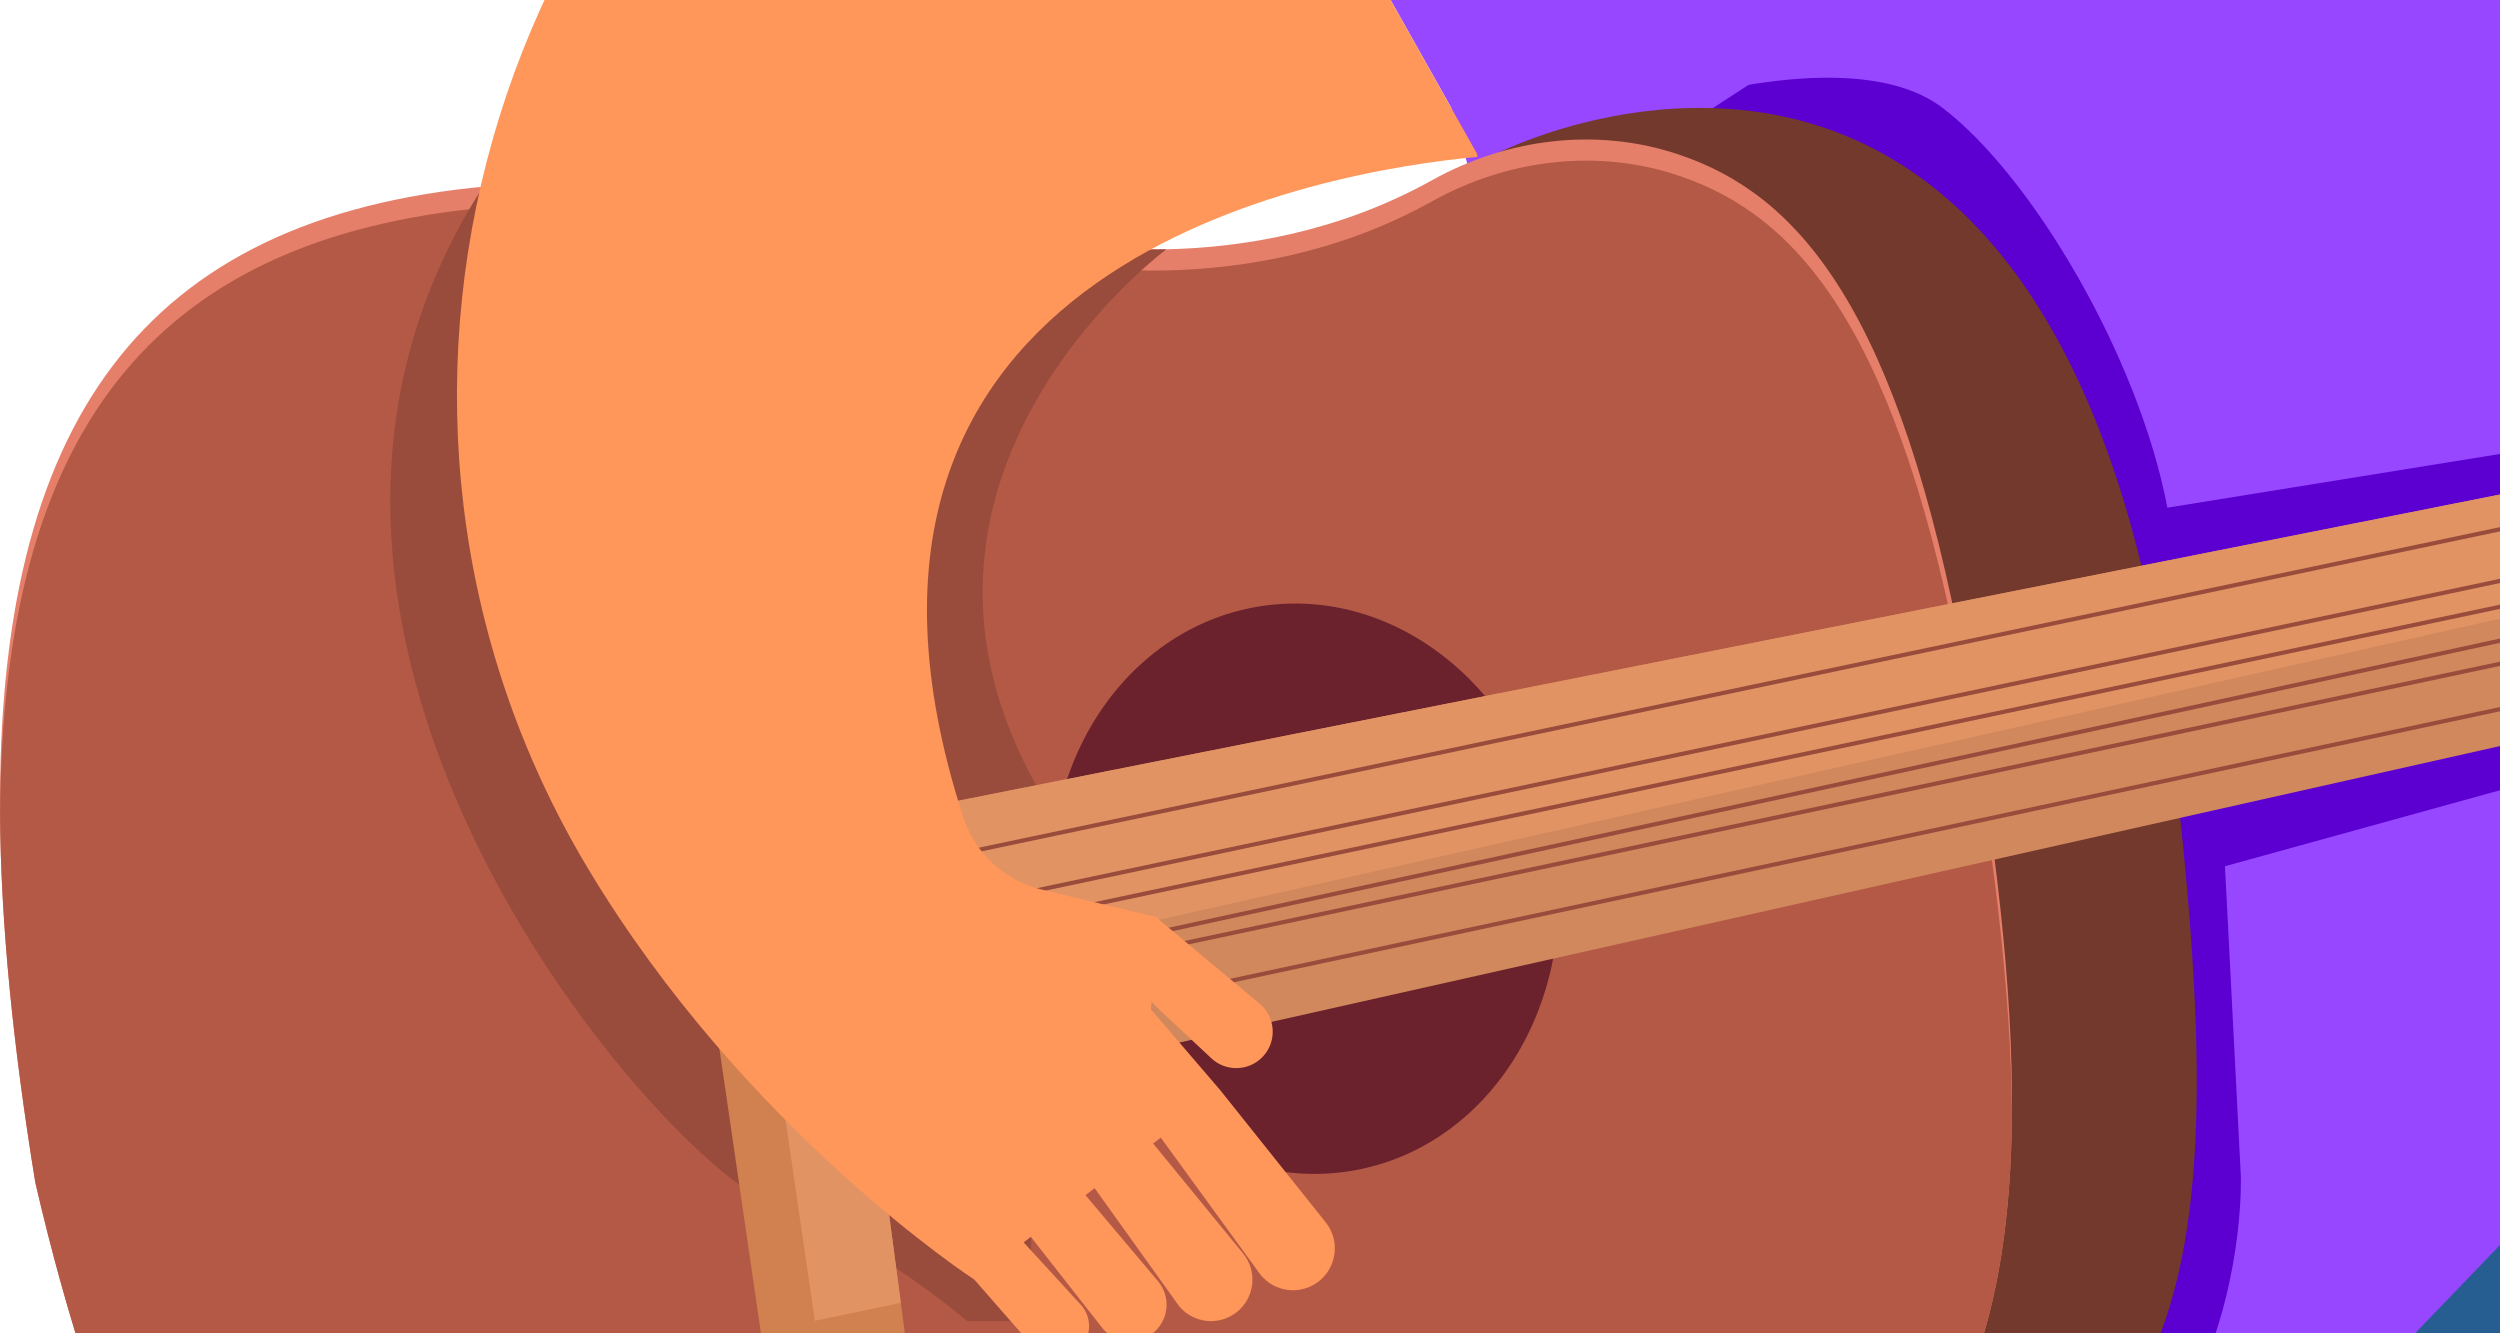 <svg width="300" height="160" viewBox="0 0 300 160" fill="none" xmlns="http://www.w3.org/2000/svg">
<path d="M409.697 91.937L359.541 131.257L352.811 136.526L263.024 206.906L203.895 186.125L179.096 30.164L177.235 18.425L133.618 -59.173C133.618 -59.173 173.356 -80.181 251.006 -82.198C259.928 -82.424 269.354 -82.407 279.266 -82.077L282.153 -110.18L311.143 -107.641L306.5 -67.869C306.5 -67.869 326.047 -61.034 348.22 -47.07C367.871 -34.722 389.575 -16.792 401.575 6.911C417.227 43.435 409.697 91.937 409.697 91.937Z" fill="#9747FF"/>
<path d="M370.165 75.441L266.997 103.948L268.9 141.118C268.9 141.118 270.545 186.225 226.939 190.874L210.895 191.224L198.391 12.947C198.391 12.947 222.414 4.797 233.11 12.947C243.806 21.097 256.618 42.741 260.085 60.922L409.618 36.776V48.367L370.165 75.441Z" fill="#5B00D1"/>
<path d="M228.96 -2.261L179.096 30.166L174.154 12.945L228.96 -2.261Z" fill="#9747FF"/>
<path d="M179.589 18.428C179.589 18.428 243.389 -14.308 259.51 80.211C268.97 154.162 265.556 182.778 211.178 188.687L196.8 45.433L179.589 18.428Z" fill="#73392D"/>
<path d="M241.436 133.583C241.255 157.937 235.348 174.475 221.608 183.591C221.608 183.591 221.608 183.591 221.591 183.591C209.809 191.407 192.284 193.76 167.717 190.88C167.717 190.88 122.004 235.606 77.246 232.644C48.285 230.718 19.719 208.816 4.235 141.893C1.552 125.438 0.088 110.711 0.006 97.678C-0.356 50.995 16.839 26.115 58.57 22.346C75.749 20.8 97.075 22.824 123.057 28.369C123.057 28.369 129.985 30.13 139.973 29.916C149.04 29.718 160.641 27.875 171.88 21.606C180.93 16.571 191.741 15.238 201.549 18.578C215.667 23.35 227.86 36.778 235.825 80.203C239.511 100.969 241.551 118.724 241.436 133.583Z" fill="#E67F6A"/>
<path d="M241.436 133.583C241.255 157.937 235.348 174.475 221.608 183.591C221.608 183.591 221.608 183.591 221.591 183.591C209.809 191.407 192.284 193.76 167.717 190.88C167.717 190.88 122.004 235.606 77.246 232.644C48.285 230.718 19.719 208.816 4.235 141.893C1.552 125.438 0.088 110.711 0.006 97.678C0.285 52.624 17.596 28.583 58.57 24.881C75.749 23.334 97.075 25.358 123.057 30.903C123.057 30.903 129.985 32.664 139.973 32.45C149.04 32.252 160.641 30.41 171.88 24.14C180.93 19.105 191.741 17.772 201.549 21.112C215.667 25.884 227.861 39.312 235.825 82.737C239.313 102.335 241.304 119.267 241.436 133.583Z" fill="#B45946"/>
<path d="M126.151 97.283L123.304 158.529H116.064C116.064 158.529 103.937 148.196 92.418 144.296C80.899 140.396 23.421 77.471 57.5 23.153L58.57 22.346C75.749 20.8 97.075 22.824 123.057 28.369C123.057 28.369 129.985 30.13 139.973 29.916C139.052 30.607 101.83 58.794 126.151 97.283Z" fill="#994C3C"/>
<path d="M108.972 162.956L92.253 166.444L84.19 111.171H102.094L108.1 156.341L108.972 162.956Z" fill="#D1804F"/>
<path d="M108.1 156.341L97.782 158.497L90.871 111.171H102.094L108.1 156.341Z" fill="#E29363"/>
<path d="M162.091 140.518C178.623 137.833 189.563 120.492 186.525 101.786C183.487 83.079 167.622 70.091 151.09 72.775C134.558 75.46 123.619 92.801 126.657 111.508C129.694 130.214 145.559 143.203 162.091 140.518Z" fill="#6B222D"/>
<path d="M513.605 59.222L456.044 64.077C454.531 64.208 453.017 64.011 451.585 63.501L437.829 58.581L115.932 130.852L112.905 116.24L108.972 97.283L435.492 32.433L442.37 24.272C443.851 22.527 445.842 21.293 448.08 20.783L505.344 7.586C506.134 7.405 506.907 7.372 507.664 7.454C510.709 7.767 513.308 10.104 513.819 13.296L519.907 51.143C520.565 55.158 517.653 58.877 513.605 59.222Z" fill="#D1885C"/>
<path d="M506.2 45.581L448.64 50.452C447.126 50.584 445.612 50.386 444.18 49.876L430.424 44.956L112.905 116.24L108.972 97.283L435.492 32.433L442.37 24.272C443.851 22.527 445.842 21.293 448.08 20.783L505.344 7.586C506.134 7.405 506.907 7.372 507.664 7.454L512.502 37.502C513.16 41.533 510.248 45.252 506.2 45.581Z" fill="#E29363"/>
<path d="M108.1 103.948L491.479 23.159L490.023 16.018" stroke="#994C3C" stroke-width="0.5" stroke-miterlimit="10"/>
<path d="M108.977 110.105L471.251 33.49V21.843" stroke="#994C3C" stroke-width="0.5" stroke-miterlimit="10"/>
<path d="M108.977 113.245L451.022 40.842V25.527" stroke="#994C3C" stroke-width="0.5" stroke-miterlimit="10"/>
<path d="M114.67 124.762L498.26 42.665L501.54 56.958" stroke="#994C3C" stroke-width="0.5" stroke-miterlimit="10"/>
<path d="M111.753 119.623L474.209 42.665L478.172 55.502" stroke="#994C3C" stroke-width="0.5" stroke-miterlimit="10"/>
<path d="M456.076 55.247L452.507 43.751L111.753 117.77" stroke="#994C3C" stroke-width="0.5" stroke-miterlimit="10"/>
<path d="M138.114 121.127L146.555 130.967L116.953 153.576C116.953 153.576 89.39 135.69 70.483 104.096C37.754 49.366 58.191 -22.297 114.748 -51.768C126.019 -57.642 133.622 -59.173 133.622 -59.173L177.228 18.43L177.294 18.825C159.127 20.503 93.948 31.249 115.587 98.057C116.985 102.401 120.606 105.692 125.049 106.761L138.97 110.102L138.114 121.127Z" fill="#FF965A"/>
<path d="M138.54 128.945L146.552 130.974L159.083 146.678C160.903 148.959 160.401 152.304 157.993 153.952C155.843 155.423 152.924 155.005 151.275 152.987L137.084 133.478L138.54 128.945Z" fill="#FF965A"/>
<path d="M131.15 135.466L138.374 137.218L149.167 150.409C150.924 152.556 150.585 155.727 148.413 157.453C146.305 159.128 143.246 158.824 141.512 156.765L129.139 139.488L131.15 135.466Z" fill="#FF965A"/>
<path d="M122.019 143.728L128.323 141.12L138.961 153.743C140.584 155.668 140.248 158.564 138.229 160.066C136.43 161.404 133.911 161.166 132.397 159.514L121.315 145.375L122.019 143.728Z" fill="#FF965A"/>
<path d="M115.932 147.967L116.948 153.583L124.005 161.649C125.419 163.265 127.885 163.397 129.463 161.941C131.007 160.516 131.107 158.11 129.689 156.56L120.716 146.772L115.932 147.967Z" fill="#FF965A"/>
<path d="M134.041 116.021L138.779 110.105L151.156 120.439C153.072 122.038 153.264 124.912 151.581 126.753C149.935 128.551 147.138 128.66 145.359 126.993L139.118 121.148L134.041 116.021Z" fill="#FF965A"/>
<path d="M433.007 194.171C433.32 241.562 394.206 279.853 346.831 280.495L311.222 280.972L258.977 281.68L248.462 265.422L243.575 257.886L224.323 228.069L338.587 109.279C345.202 102.401 354.861 99.406 364.208 101.348C379.116 104.408 400.952 114.265 417.72 144.23C417.72 144.23 417.72 144.246 417.737 144.296C422.739 153.214 427.281 163.927 431.049 176.762C432.365 182.422 432.958 188.264 433.007 194.171Z" fill="#275E92"/>
<path d="M433.007 194.171C433.32 241.562 394.206 279.853 346.831 280.495L311.222 280.972L306.45 278.323L282.886 258.56L316.932 243.52L324.123 254.183H370.165C436.166 240.377 418.28 147.044 417.737 144.296C422.739 153.214 427.281 163.927 431.049 176.762C432.365 182.422 432.958 188.264 433.007 194.171Z" fill="#21507D"/>
</svg>
